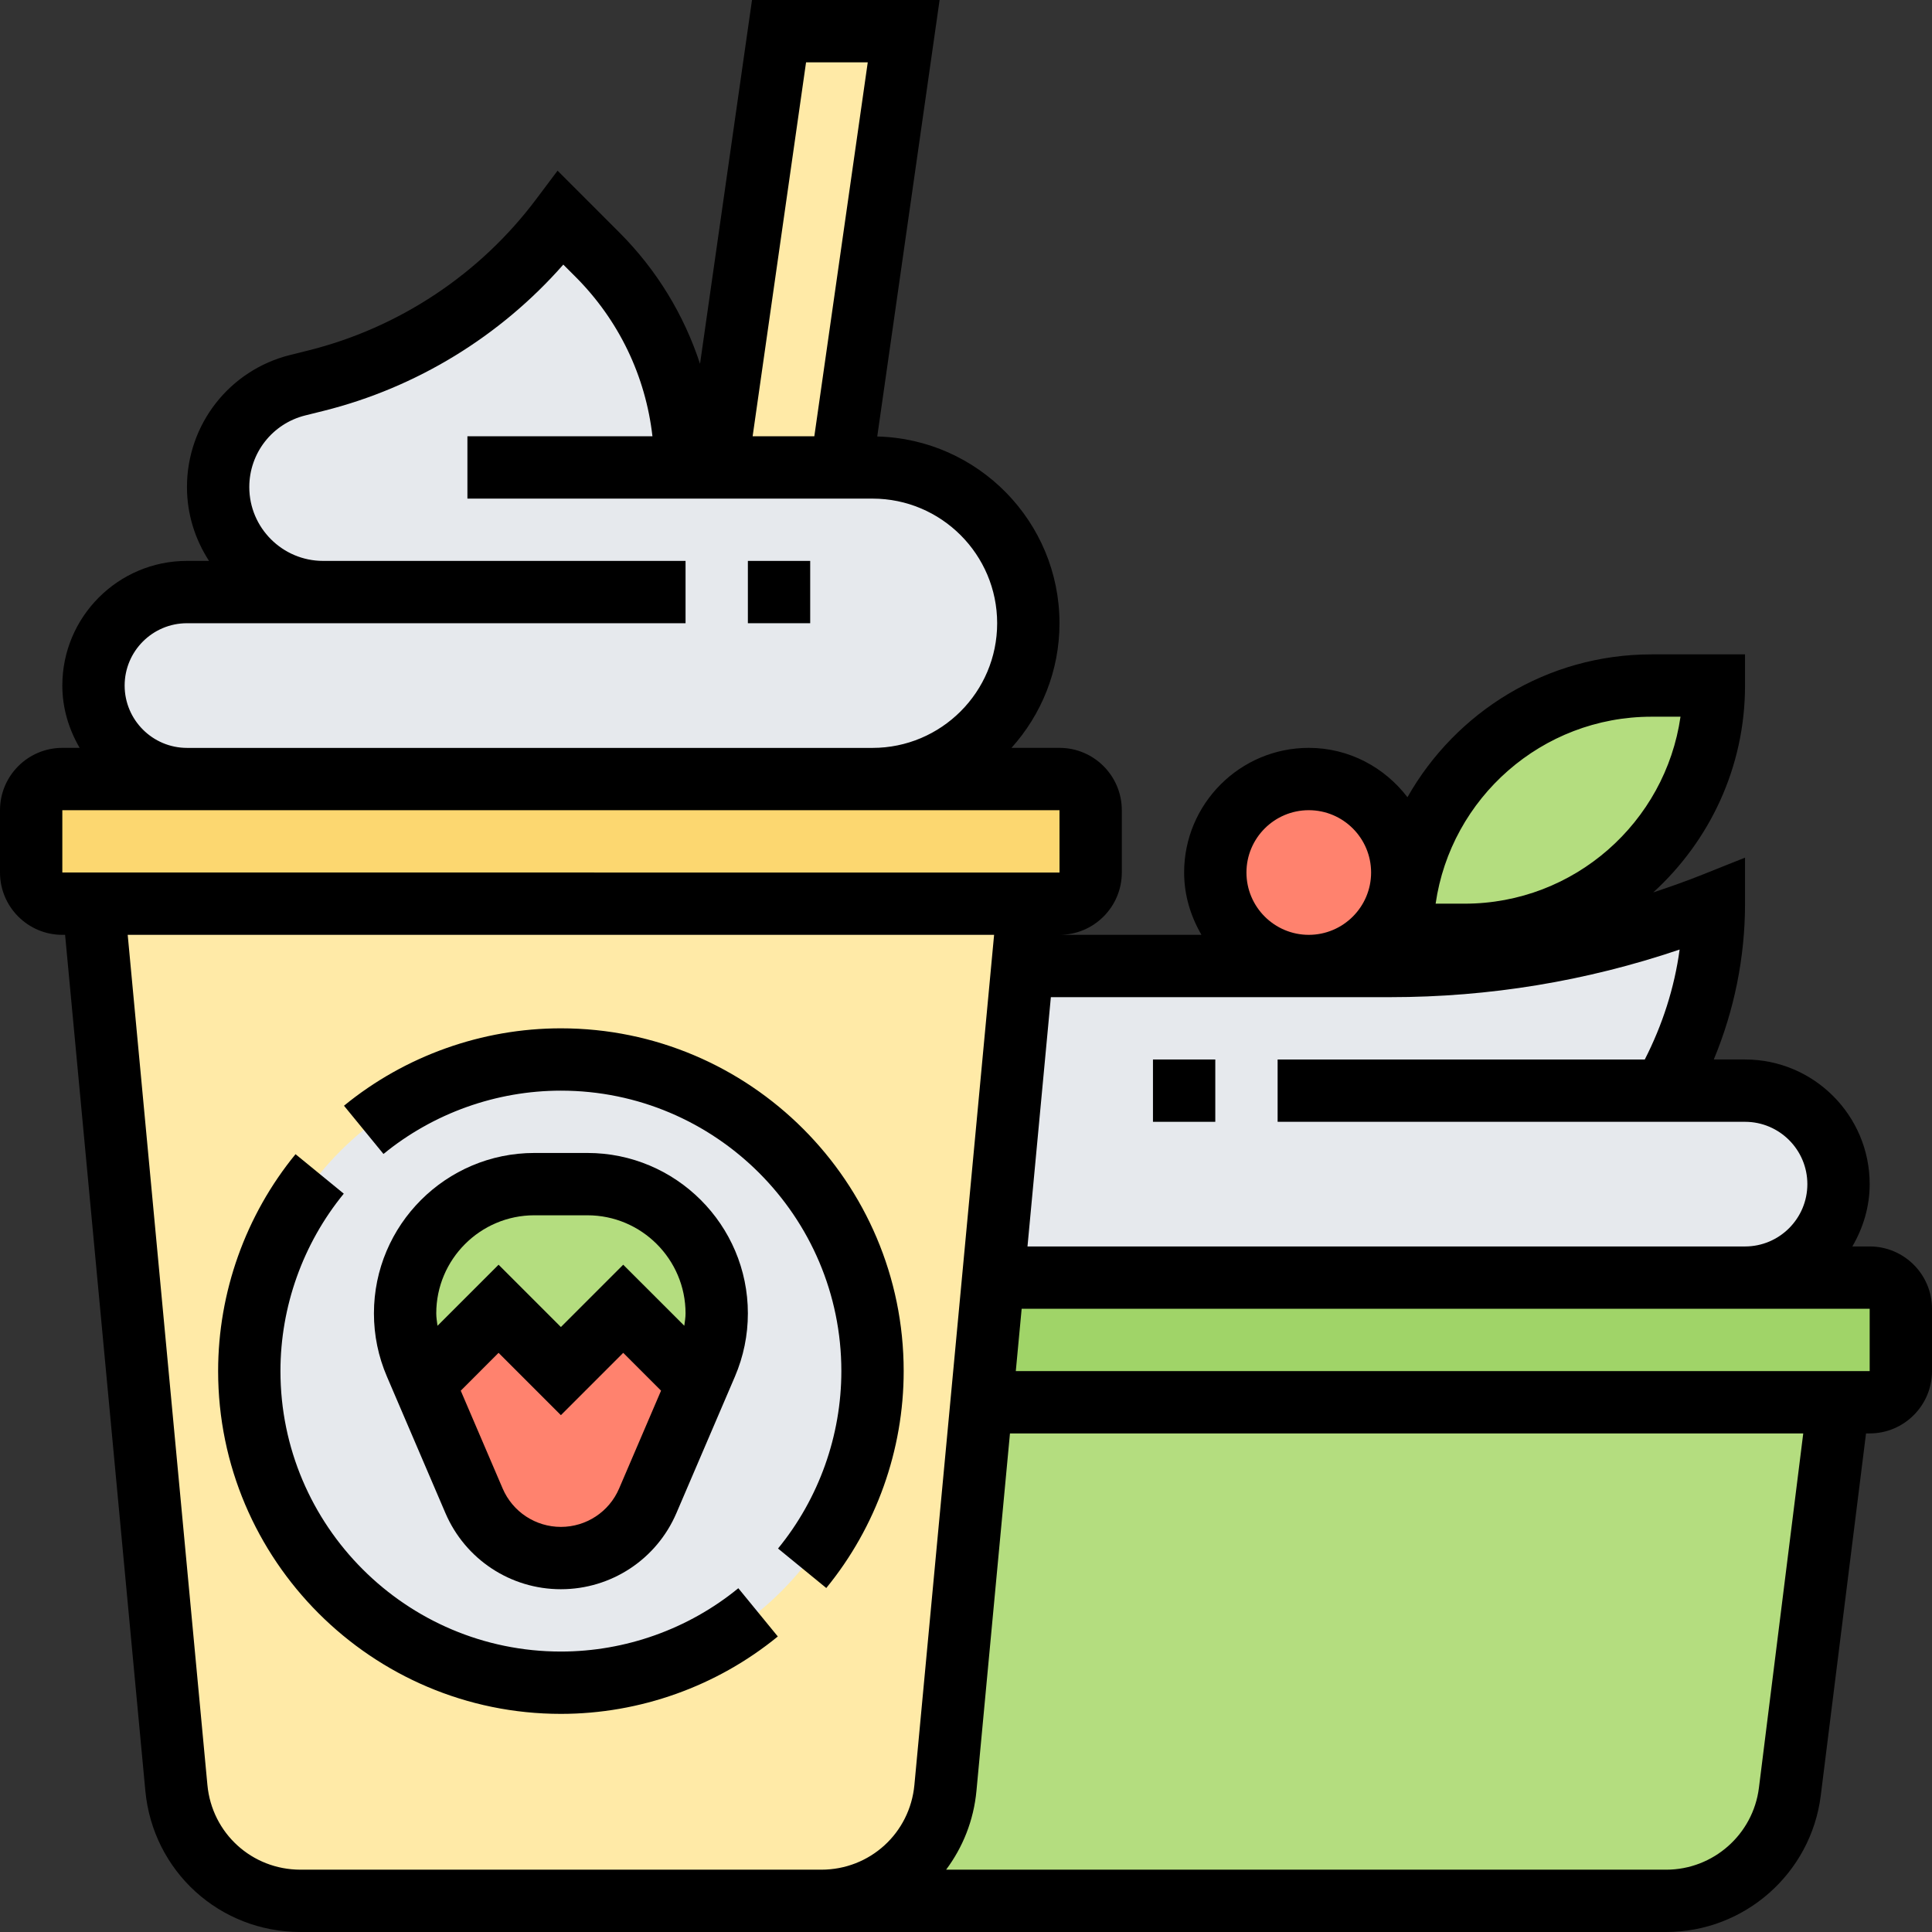 <?xml version="1.0" encoding="UTF-8" standalone="no"?>
<!-- icon666.com - MILLIONS vector ICONS FREE -->

<svg
   viewBox="0 0 336 336"
   version="1.1"
   id="svg18"
   sodipodi:docname="yoghurt.svg"
   width="336"
   height="336"
   inkscape:version="1.3.1 (9b9bdc1480, 2023-11-25, custom)"
   xmlns:inkscape="http://www.inkscape.org/namespaces/inkscape"
   xmlns:sodipodi="http://sodipodi.sourceforge.net/DTD/sodipodi-0.dtd"
   xmlns="http://www.w3.org/2000/svg"
   xmlns:svg="http://www.w3.org/2000/svg">
  <rect x="0" y="0" width="336" height="336" fill="#333333" stroke="none"/>
  <defs
     id="defs18" />
  <sodipodi:namedview
     id="namedview18"
     pagecolor="#ffffff"
     bordercolor="#000000"
     borderopacity="0.25"
     inkscape:showpageshadow="2"
     inkscape:pageopacity="0.0"
     inkscape:pagecheckerboard="0"
     inkscape:deskcolor="#d1d1d1"
     inkscape:zoom="1.6290323"
     inkscape:cx="217.61386"
     inkscape:cy="214.23762"
     inkscape:window-width="1920"
     inkscape:window-height="1011"
     inkscape:window-x="0"
     inkscape:window-y="32"
     inkscape:window-maximized="1"
     inkscape:current-layer="svg18" />
  <path
     d="M 157.161,5.419 146.323,81.29 H 124.645 L 135.484,5.419 Z m 0,0"
     fill="#ffeaa7"
     id="path1"
     style="stroke-width:0.677" />
  <path
     d="m 124.645,81.29 h 27.097 c 14.956,0 27.097,12.141 27.097,27.097 0,7.478 -3.035,14.252 -7.912,19.185 -4.932,4.877 -11.707,7.912 -19.185,7.912 H 32.516 c -8.997,0 -16.258,-7.261 -16.258,-16.258 0,-4.498 1.842,-8.563 4.768,-11.49 2.927,-2.927 6.991,-4.768 11.49,-4.768 h 23.683 c -5.041,0 -9.592,-2.059 -12.897,-5.366 -3.308,-3.305 -5.366,-7.856 -5.366,-12.897 0,-8.399 5.689,-15.66 13.818,-17.721 l 3.252,-0.812 c 8.51,-2.114 16.531,-5.689 23.683,-10.46 7.208,-4.768 13.601,-10.73 18.859,-17.774 l 6.34,6.34 c 9.809,9.809 15.337,23.141 15.337,37.015 z m 0,0"
     fill="#e6e9ed"
     id="path2"
     style="stroke-width:0.677" />
  <path
     d="m 189.677,140.903 v 10.839 c 0,2.98 -2.44,5.419 -5.419,5.419 H 10.839 c -2.98,0 -5.419,-2.44 -5.419,-5.419 v -10.839 c 0,-2.98 2.44,-5.419 5.419,-5.419 h 173.419 c 2.98,0 5.419,2.44 5.419,5.419 z m 0,0"
     fill="#fcd770"
     id="path3"
     style="stroke-width:0.677" />
  <path
     d="m 170.71,243.871 -6.287,67.038 c -1.029,11.164 -10.405,19.672 -21.569,19.672 H 52.243 c -11.164,0 -20.54,-8.507 -21.569,-19.672 L 16.258,157.161 H 178.839 l -1.029,10.73 -5.041,54.249 z m 0,0"
     fill="#ffeaa7"
     id="path4"
     style="stroke-width:0.677" />
  <path
     d="m 97.548,184.258 c 29.915,0 54.194,24.279 54.194,54.194 0,29.915 -24.279,54.194 -54.194,54.194 -29.915,0 -54.194,-24.279 -54.194,-54.194 0,-29.915 24.279,-54.194 54.194,-54.194 z m 0,0"
     fill="#e6e9ed"
     id="path5"
     style="stroke-width:0.677" />
  <path
     d="m 124.645,228.425 c 0,3.035 -0.595,6.07 -1.842,8.833 l -0.976,2.278 -2.601,-1.085 -10.839,-10.839 -10.839,10.839 -10.839,-10.839 -10.839,10.839 -2.601,1.085 -0.976,-2.278 c -1.246,-2.763 -1.842,-5.798 -1.842,-8.833 0,-6.232 2.493,-11.812 6.613,-15.877 4.065,-4.12 9.645,-6.613 15.877,-6.613 h 9.214 c 12.411,0 22.49,10.079 22.49,22.49 z m 0,0"
     fill="#b4dd7f"
     id="path6"
     style="stroke-width:0.677" />
  <path
     d="m 121.827,239.537 -9.158,21.46 c -2.601,6.068 -8.563,9.971 -15.12,9.971 -6.557,0 -12.519,-3.903 -15.12,-9.971 l -9.158,-21.46 2.601,-1.085 10.839,-10.839 10.839,10.839 10.839,-10.839 10.839,10.839 z m 0,0"
     fill="#ff826e"
     id="path7"
     style="stroke-width:0.677" />
  <path
     d="m 319.742,243.871 -8.455,67.742 c -1.355,10.839 -10.566,18.968 -21.513,18.968 H 142.853 c 11.164,0 20.54,-8.507 21.569,-19.672 l 6.287,-67.038 z m 0,0"
     fill="#b4dd7f"
     id="path8"
     style="stroke-width:0.677" />
  <path
     d="m 330.581,227.613 v 10.839 c 0,2.98 -2.44,5.419 -5.419,5.419 H 170.71 l 2.059,-21.73 0.651,0.053 h 151.742 c 2.98,0 5.419,2.44 5.419,5.419 z m 0,0"
     fill="#a0d468"
     id="path9"
     style="stroke-width:0.677" />
  <path
     d="m 289.34,189.677 h 14.144 c 8.997,0 16.258,7.261 16.258,16.258 0,4.498 -1.842,8.563 -4.768,11.49 -2.927,2.927 -6.991,4.768 -11.49,4.768 H 173.419 l -0.651,-0.053 5.041,-54.249 1.029,0.108 h 62.918 c 19.293,0 38.425,-3.686 56.308,-10.839 0,11.543 -3.088,22.762 -8.724,32.516 z m 0,0"
     fill="#e6e9ed"
     id="path10"
     style="stroke-width:0.677" />
  <path
     d="m 298.065,119.226 c 0,23.953 -19.402,43.355 -43.355,43.355 h -10.839 c 0,-23.953 19.402,-43.355 43.355,-43.355 z m 0,0"
     fill="#b4dd7f"
     id="path11"
     style="stroke-width:0.677" />
  <path
     d="m 243.871,151.742 c 0,8.978 -7.28,16.258 -16.258,16.258 -8.978,0 -16.258,-7.28 -16.258,-16.258 0,-8.978 7.28,-16.258 16.258,-16.258 8.978,0 16.258,7.28 16.258,16.258 z m 0,0"
     fill="#ff826e"
     id="path12"
     style="stroke-width:0.677" />
  <path
     d="m 97.548,276.387 c 8.759,0 16.642,-5.197 20.09,-13.244 l 10.172,-23.733 c 1.495,-3.501 2.255,-7.195 2.255,-10.995 0,-15.38 -12.519,-27.899 -27.899,-27.899 h -9.23 c -15.385,0 -27.904,12.519 -27.904,27.899 0,3.8 0.759,7.494 2.26,10.99 l 10.167,23.728 c 3.448,8.058 11.331,13.255 20.09,13.255 z m 10.124,-17.515 c -1.736,4.059 -5.713,6.676 -10.124,6.676 -4.411,0 -8.388,-2.617 -10.13,-6.676 l -7.288,-17.012 6.578,-6.584 10.839,10.839 10.839,-10.839 6.578,6.578 z M 92.931,211.355 h 9.23 c 9.407,0 17.065,7.658 17.065,17.06 0,0.733 -0.124,1.437 -0.217,2.151 L 108.387,219.95 97.548,230.788 86.71,219.95 76.088,230.571 c -0.093,-0.714 -0.217,-1.424 -0.217,-2.157 0,-9.402 7.658,-17.06 17.06,-17.06 z m 0,0"
     id="path13"
     style="stroke-width:0.677" />
  <path
     d="m 97.548,287.226 c -26.89,0 -48.774,-21.884 -48.774,-48.774 0,-11.217 3.914,-22.18 11.013,-30.857 l -8.391,-6.867 c -8.682,10.611 -13.461,24.009 -13.461,37.724 0,32.868 26.745,59.613 59.613,59.613 13.715,0 27.113,-4.779 37.724,-13.461 l -6.867,-8.391 c -8.677,7.1 -19.64,11.013 -30.857,11.013 z m 0,0"
     id="path14"
     style="stroke-width:0.677" />
  <path
     d="m 97.548,178.839 c -13.715,0 -27.113,4.779 -37.724,13.461 l 6.867,8.391 c 8.677,-7.1 19.64,-11.013 30.857,-11.013 26.89,0 48.774,21.884 48.774,48.774 0,11.217 -3.914,22.18 -11.013,30.857 l 8.391,6.867 c 8.682,-10.611 13.461,-24.009 13.461,-37.724 0,-32.868 -26.745,-59.613 -59.613,-59.613 z m 0,0"
     id="path15"
     style="stroke-width:0.677" />
  <path
     d="m 130.065,97.548 h 10.839 V 108.387 h -10.839 z m 0,0"
     id="path16"
     style="stroke-width:0.677" />
  <path
     d="m 325.161,216.774 h -3.014 c 1.866,-3.202 3.014,-6.872 3.014,-10.839 0,-11.955 -9.722,-21.677 -21.677,-21.677 h -5.435 c 3.564,-8.558 5.435,-17.774 5.435,-27.097 v -8.005 l -7.436,2.969 c -2.813,1.127 -5.663,2.13 -8.523,3.075 9.775,-8.92 15.959,-21.728 15.959,-35.975 v -5.419 h -16.258 c -18.198,0 -34.072,10.037 -42.45,24.842 -3.967,-5.181 -10.151,-8.584 -17.163,-8.584 -11.955,0 -21.677,9.722 -21.677,21.677 0,3.967 1.148,7.637 3.014,10.839 h -24.691 c 5.978,0 10.839,-4.861 10.839,-10.839 v -10.839 c 0,-5.978 -4.861,-10.839 -10.839,-10.839 h -8.346 c 5.171,-5.761 8.346,-13.342 8.346,-21.677 0,-17.65 -14.144,-32.035 -31.693,-32.474 L 163.409,0 h -32.625 l -9.039,63.275 C 118.961,54.773 114.24,46.964 107.731,40.449 L 96.969,29.682 93.214,34.683 C 83.468,47.668 69.433,56.991 53.691,60.931 l -3.242,0.807 c -10.558,2.638 -17.933,12.085 -17.933,22.971 0,4.737 1.432,9.132 3.837,12.839 h -3.837 c -11.955,0 -21.677,9.722 -21.677,21.677 0,3.967 1.148,7.637 3.014,10.839 H 10.839 C 4.861,130.065 0,134.926 0,140.903 v 10.839 c 0,5.978 4.861,10.839 10.839,10.839 h 0.482 L 25.276,311.433 C 26.586,325.436 38.184,336 52.259,336 H 289.769 c 13.638,0 25.199,-10.204 26.885,-23.736 l 7.872,-62.974 h 0.635 c 5.978,0 10.839,-4.861 10.839,-10.839 V 227.613 c 0,-5.978 -4.861,-10.839 -10.839,-10.839 z m -37.935,-92.129 h 5.036 c -2.641,18.362 -18.47,32.516 -37.552,32.516 h -5.036 c 2.641,-18.362 18.47,-32.516 37.552,-32.516 z m -70.452,27.097 c 0,-5.978 4.861,-10.839 10.839,-10.839 5.978,0 10.839,4.861 10.839,10.839 0,5.978 -4.861,10.839 -10.839,10.839 -5.978,0 -10.839,-4.861 -10.839,-10.839 z m 25.012,21.677 c 17.216,0 34.104,-2.786 50.322,-8.28 -0.9,6.666 -2.99,13.114 -6.057,19.119 h -63.857 v 10.839 h 81.29 c 5.978,0 10.839,4.861 10.839,10.839 0,5.978 -4.861,10.839 -10.839,10.839 h -124.791 l 4.065,-43.355 z m -90.872,-162.581 -9.291,65.032 h -10.73 l 9.291,-65.032 z M 21.677,119.226 c 0,-5.978 4.861,-10.839 10.839,-10.839 H 119.226 V 97.548 H 56.194 c -7.079,0 -12.839,-5.761 -12.839,-12.839 0,-5.901 3.998,-11.027 9.722,-12.458 l 3.242,-0.807 C 72.457,67.406 87.035,58.464 97.966,46.017 l 2.101,2.101 c 7.571,7.571 12.204,17.277 13.403,27.758 H 81.29 v 10.839 h 70.452 c 11.955,0 21.677,9.722 21.677,21.677 0,11.955 -9.722,21.677 -21.677,21.677 H 32.516 c -5.978,-0.005 -10.839,-4.866 -10.839,-10.844 z M 10.839,140.903 h 173.419 l 0.005,10.839 H 10.839 Z m 41.42,184.258 c -8.444,0 -15.403,-6.335 -16.189,-14.742 L 22.209,162.581 H 172.887 l -13.861,147.839 c -0.786,8.402 -7.745,14.742 -16.189,14.742 z M 305.9,310.92 c -1.013,8.118 -7.949,14.242 -16.131,14.242 H 164.541 c 2.895,-3.874 4.798,-8.558 5.279,-13.728 l 5.827,-62.143 h 137.961 z m 19.261,-72.468 H 176.661 l 1.019,-10.839 h 147.482 z m 0,0"
     id="path17"
     style="stroke-width:0.677" />
  <path
     d="m 200.516,184.258 h 10.839 v 10.839 h -10.839 z m 0,0"
     id="path18"
     style="stroke-width:0.677" />
</svg>
